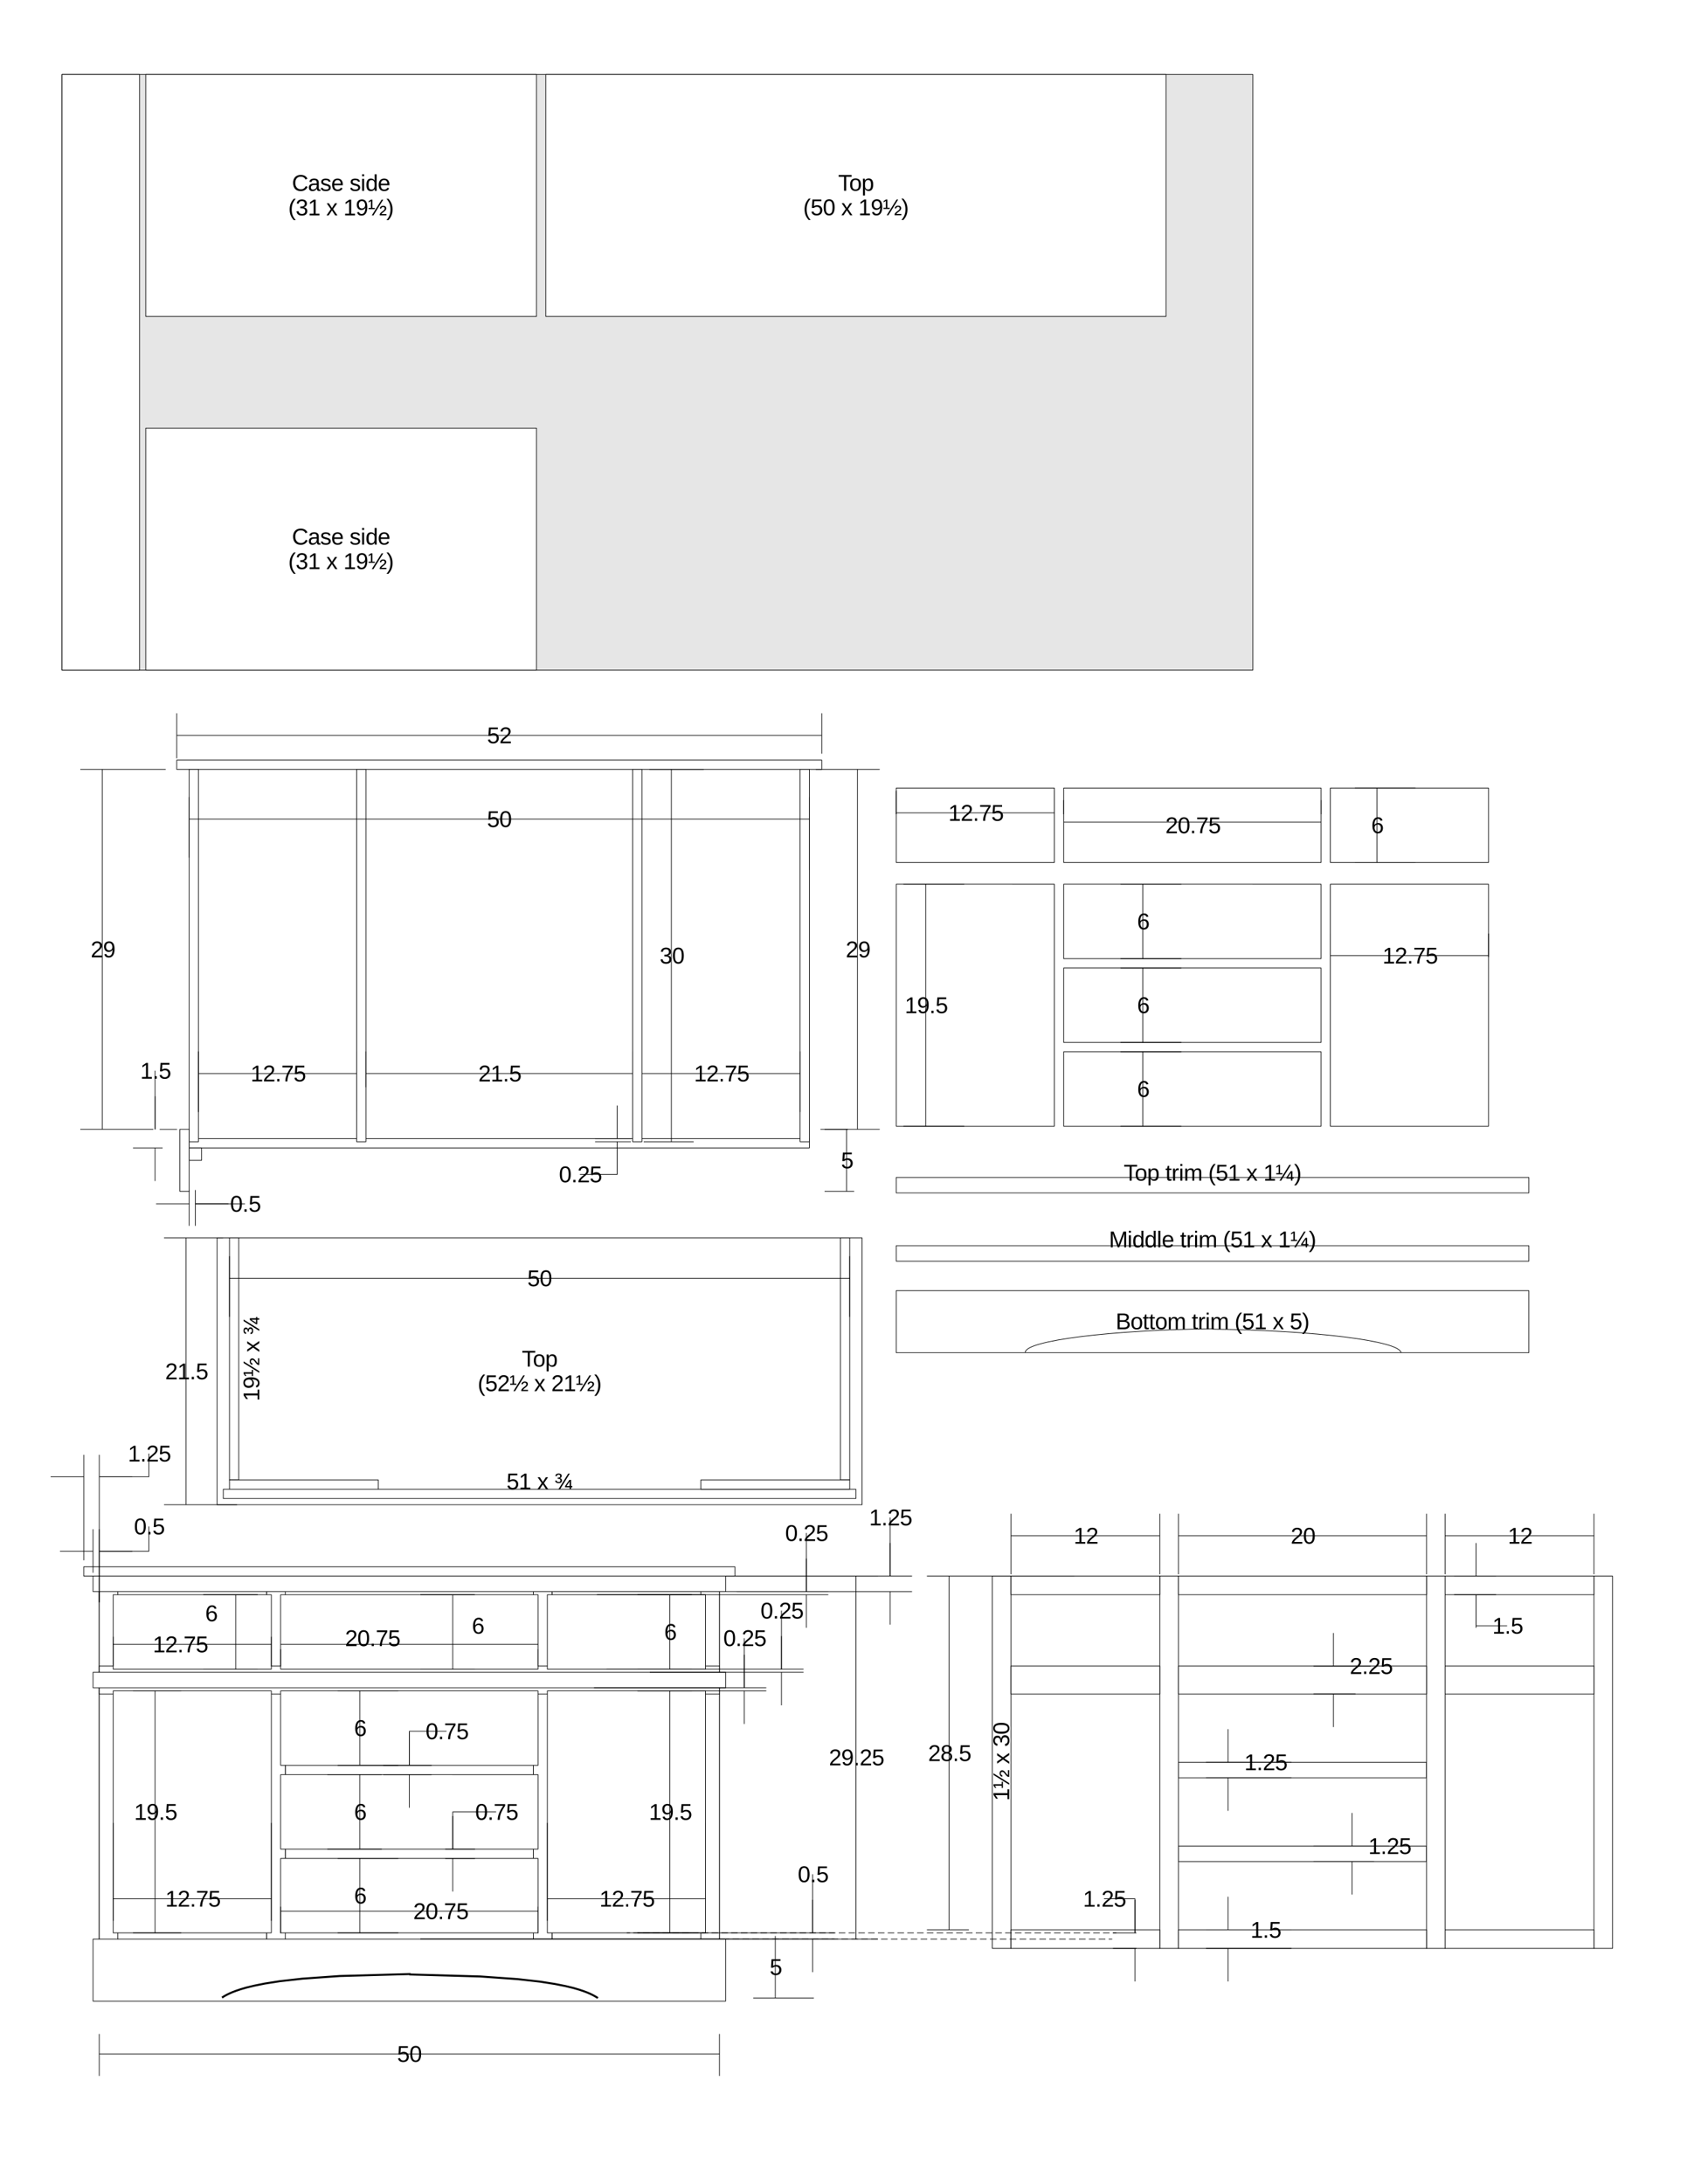 <svg xmlns="http://www.w3.org/2000/svg" xmlns:xlink="http://www.w3.org/1999/xlink" xmlns:lucid="lucid" width="1360" height="1760"><g transform="translate(0 0)" lucid:page-tab-id="Evsll7hR8MeWr"><path d="M0 0h1360v1760H0z" fill="#fff"/><path d="M152.5 924.98s0 .02.02.02h499.96s.02 0 .02-.02v-7.46s0-.02-.02-.02H152.52s-.02 0-.02.02zM230 1432.48s0 .02.02.02h199.96s.02 0 .02-.02v-12.46s0-.02-.02-.02H230.02s-.02 0-.02.02zM230 1499.98s0 .02.02.02h199.96s.02 0 .02-.02v-12.46s0-.02-.02-.02H230.02s-.02 0-.02.02zM950 1432.48s0 .02.02.02h199.96s.02 0 .02-.02v-12.46s0-.02-.02-.02H950.02s-.02 0-.02.02zM950 1499.98s0 .02.02.02h199.96s.02 0 .02-.02v-12.46s0-.02-.02-.02H950.02s-.02 0-.02.02zM142.5 619.98s0 .02.02.02h519.96s.02 0 .02-.02v-7.46s0-.02-.02-.02H142.52s-.02 0-.02.02z" stroke="#000" stroke-width=".53" fill="#fff"/><path d="M152.5 919.98s0 .02.02.02h7.46s.02 0 .02-.02V620.02s0-.02-.02-.02h-7.46s-.02 0-.02.02zM645 919.98s0 .02.02.02h7.46s.02 0 .02-.02V620.02s0-.02-.02-.02h-7.46s-.02 0-.02.02z" stroke="#000" stroke-width=".53" fill="#fff"/><path d="M50 539.98s0 .02.02.02h959.96s.02 0 .02-.02V60.02s0-.02-.02-.02H50.02s-.02 0-.02.02z" stroke="#000" stroke-width=".53" fill="#e6e6e6"/><path d="M175 1212.48s0 .02.02.02h519.96s.02 0 .02-.02V997.52s0-.02-.02-.02H175.02s-.02 0-.02.02z" stroke="#000" stroke-width=".53" fill="#fff"/><use xlink:href="#a" transform="matrix(1,0,0,1,175,997.5) translate(245.667 103.71)"/><use xlink:href="#b" transform="matrix(1,0,0,1,175,997.5) translate(210.089 123.453)"/><use xlink:href="#c" transform="matrix(1,0,0,1,175,997.5) translate(255.555 123.453)"/><use xlink:href="#d" transform="matrix(1,0,0,1,175,997.5) translate(269.385 123.453)"/><path d="M440 254.98s0 .02.02.02h499.96s.02 0 .02-.02V60.02s0-.02-.02-.02H440.02s-.02 0-.02.02z" stroke="#000" stroke-width=".53" fill="#fff"/><use xlink:href="#a" transform="matrix(1,0,0,1,440,60) translate(235.667 93.71)"/><use xlink:href="#e" transform="matrix(1,0,0,1,440,60) translate(207.503 113.453)"/><use xlink:href="#c" transform="matrix(1,0,0,1,440,60) translate(238.141 113.453)"/><use xlink:href="#f" transform="matrix(1,0,0,1,440,60) translate(251.971 113.453)"/><path d="M432.48 540s.02 0 .02-.02V345.02s0-.02-.02-.02H117.52s-.02 0-.02.02v194.96s0 .02.02.02z" stroke="#000" stroke-width=".53" fill="#fff"/><use xlink:href="#g" transform="matrix(1,0,0,1,117.38,345.105) translate(117.968 93.71)"/><use xlink:href="#h" transform="matrix(1,0,0,1,117.38,345.105) translate(164.415 93.71)"/><use xlink:href="#i" transform="matrix(1,0,0,1,117.38,345.105) translate(115.003 113.453)"/><use xlink:href="#c" transform="matrix(1,0,0,1,117.38,345.105) translate(145.641 113.453)"/><use xlink:href="#j" transform="matrix(1,0,0,1,117.38,345.105) translate(159.471 113.453)"/><path d="M432.48 255s.02 0 .02-.02V60.02s0-.02-.02-.02H117.52s-.02 0-.02.02v194.96s0 .02.02.02z" stroke="#000" stroke-width=".53" fill="#fff"/><use xlink:href="#g" transform="matrix(1,0,0,1,117.38,60.105) translate(117.968 93.71)"/><use xlink:href="#h" transform="matrix(1,0,0,1,117.38,60.105) translate(164.415 93.71)"/><use xlink:href="#i" transform="matrix(1,0,0,1,117.38,60.105) translate(115.003 113.453)"/><use xlink:href="#c" transform="matrix(1,0,0,1,117.38,60.105) translate(145.641 113.453)"/><use xlink:href="#j" transform="matrix(1,0,0,1,117.38,60.105) translate(159.471 113.453)"/><path d="M287.5 919.98s0 .02.02.02h7.46s.02 0 .02-.02V620.02s0-.02-.02-.02h-7.46s-.02 0-.02.02zM510 919.98s0 .02.02.02h7.46s.02 0 .02-.02V620.02s0-.02-.02-.02h-7.46s-.02 0-.02.02zM517.5 847.24v48.85zM645 847.24v48.85z" stroke="#000" stroke-width=".53" fill="#fff"/><path d="M581.25 865.02H517.5M581.25 865.02H645" stroke="#000" stroke-width=".53" fill="none"/><use xlink:href="#k" transform="matrix(1,0,0,1,555.75,854.311) translate(3.753 17.081)"/><path d="M160 847.24v48.85zM287.5 847.24v48.85z" stroke="#000" stroke-width=".53" fill="#fff"/><path d="M223.75 865.02H160M223.75 865.02h63.75" stroke="#000" stroke-width=".53" fill="none"/><use xlink:href="#k" transform="matrix(1,0,0,1,198.25,854.311) translate(3.753 17.081)"/><path d="M295 847.24v28.85zM510 847.24v18.86z" stroke="#000" stroke-width=".53" fill="#fff"/><path d="M402.5 865H295M402.5 865H510" stroke="#000" stroke-width=".53" fill="none"/><use xlink:href="#l" transform="matrix(1,0,0,1,376.915,854.329) translate(8.697 17.081)"/><path d="M935 1569.98s0 .02.02.02h14.96s.02 0 .02-.02v-299.96s0-.02-.02-.02h-14.96s-.02 0-.02.02zM800 1569.98s0 .02.02.02h14.96s.02 0 .02-.02v-299.96s0-.02-.02-.02h-14.96s-.02 0-.02.02z" stroke="#000" stroke-width=".53" fill="#fff"/><use xlink:href="#m" transform="matrix(-0,-1,1,-0,657.508,1575.003) translate(123.868 156.081)"/><use xlink:href="#c" transform="matrix(-0,-1,1,-0,657.508,1575.003) translate(153.525 156.081)"/><use xlink:href="#n" transform="matrix(-0,-1,1,-0,657.508,1575.003) translate(167.355 156.081)"/><path d="M1150 1569.98s0 .02.02.02h14.96s.02 0 .02-.02v-299.96s0-.02-.02-.02h-14.96s-.02 0-.02.02zM1285 1569.98s0 .02.02.02h14.96s.02 0 .02-.02v-299.96s0-.02-.02-.02h-14.96s-.02 0-.02.02zM815 1364.98s0 .02.02.02h119.96s.02 0 .02-.02v-22.46s0-.02-.02-.02H815.02s-.02 0-.02.02zM722.5 694.98s0 .02.02.02h127.46s.02 0 .02-.02v-59.96s0-.02-.02-.02H722.52s-.02 0-.02.02zM857.5 694.98s0 .02.02.02h207.46s.02 0 .02-.02v-59.96s0-.02-.02-.02H857.52s-.02 0-.02.02zM1072.5 694.98s0 .02.02.02h127.46s.02 0 .02-.02v-59.96s0-.02-.02-.02h-127.46s-.02 0-.02.02zM722.5 907.48s0 .02.02.02h127.46s.02 0 .02-.02V712.52s0-.02-.02-.02H722.52s-.02 0-.02.02zM1072.5 907.48s0 .02.02.02h127.46s.02 0 .02-.02V712.52s0-.02-.02-.02h-127.46s-.02 0-.02.02zM857.5 772.48s0 .02.02.02h207.46s.02 0 .02-.02v-59.96s0-.02-.02-.02H857.52s-.02 0-.02.02zM857.5 907.48s0 .02.02.02h207.46s.02 0 .02-.02v-59.96s0-.02-.02-.02H857.52s-.02 0-.02.02zM857.5 839.98s0 .02.02.02h207.46s.02 0 .02-.02v-59.96s0-.02-.02-.02H857.52s-.02 0-.02.02zM80 1579.98s0 .02.02.02h7.46s.02 0 .02-.02v-309.96s0-.02-.02-.02h-7.46s-.02 0-.02.02zM572.5 1579.98s0 .02.02.02h7.46s.02 0 .02-.02v-309.96s0-.02-.02-.02h-7.46s-.02 0-.02.02zM215 1579.98s0 .02.02.02h7.46s.02 0 .02-.02v-309.96s0-.02-.02-.02h-7.46s-.02 0-.02.02zM437.5 1577.48s0 .02.02.02h7.46s.02 0 .02-.02v-309.96s0-.02-.02-.02h-7.46s-.02 0-.02.02zM445 1497.24v48.85zM572.5 1497.24v48.85z" stroke="#000" stroke-width=".53" fill="#fff"/><path d="M508.75 1515.02H445M508.75 1515.02h63.75" stroke="#000" stroke-width=".53" fill="none"/><use xlink:href="#k" transform="matrix(1,0,0,1,483.25,1504.311) translate(3.753 17.081)"/><path d="M87.5 1497.24v48.85zM215 1497.24v48.85z" stroke="#000" stroke-width=".53" fill="#fff"/><path d="M151.25 1515.02H87.5M151.25 1515.02H215" stroke="#000" stroke-width=".53" fill="none"/><use xlink:href="#k" transform="matrix(1,0,0,1,125.75,1504.311) translate(3.753 17.081)"/><path d="M222.5 1497.24v28.85zM437.5 1497.24v18.86z" stroke="#000" stroke-width=".53" fill="#fff"/><path d="M330 1515H222.5M330 1515h107.5" stroke="#000" stroke-width=".53" fill="none"/><use xlink:href="#l" transform="matrix(1,0,0,1,304.415,1504.329) translate(8.697 17.081)"/><path d="M215 1579.98s0 .02.02.02h14.96s.02 0 .02-.02v-297.46s0-.02-.02-.02h-14.96s-.02 0-.02.02zM80 1579.98s0 .02.02.02h14.96s.02 0 .02-.02v-309.96s0-.02-.02-.02H80.02s-.02 0-.02.02zM430 1579.98s0 .02.02.02h14.96s.02 0 .02-.02v-297.46s0-.02-.02-.02h-14.96s-.02 0-.02.02zM565 1579.98s0 .02.02.02h14.96s.02 0 .02-.02v-297.46s0-.02-.02-.02h-14.96s-.02 0-.02.02z" stroke="#000" stroke-width=".53" fill="#fff"/><path d="M80 1364.98s0 .02.02.02h499.96s.02 0 .02-.02v-22.46s0-.02-.02-.02H80.02s-.02 0-.02.02z" stroke="#000" stroke-width=".53" fill="#fff"/><path d="M91.25 1344.98s0 .02.02.02h127.46s.02 0 .02-.02v-59.96s0-.02-.02-.02H91.27s-.02 0-.02.02zM226.25 1344.98s0 .02.02.02h207.46s.02 0 .02-.02v-59.96s0-.02-.02-.02H226.27s-.02 0-.02.02zM441.25 1344.98s0 .02.02.02h127.46s.02 0 .02-.02v-59.96s0-.02-.02-.02H441.27s-.02 0-.02.02zM75 1359.98s0 .02.02.02h509.96s.02 0 .02-.02v-12.46s0-.02-.02-.02H75.02s-.02 0-.02.02zM91.25 1557.48s0 .02.02.02h127.46s.02 0 .02-.02v-194.96s0-.02-.02-.02H91.27s-.02 0-.02.02zM75 1612.48s0 .02.02.02h509.96s.02 0 .02-.02v-49.96s0-.02-.02-.02H75.02s-.02 0-.02.02z" stroke="#000" stroke-width=".53" fill="#fff"/><path d="M330.8 1591.02l56.34 1.6 30.1 2.12 18.25 2.06 12.05 1.9 8.46 1.68 6.22 1.5 4.7 1.37 3.66 1.23 2.92 1.1 2.36 1.03 1.94.94 1.63.87 1.37.82.53.34M330.82 1591.02l-.82-.02M481.32 1609.54l.68.46M330.2 1590.68l-56.35 1.58-30.1 2.13-18.24 2.06-12.05 1.88-8.46 1.7-6.22 1.5-4.7 1.36-3.66 1.23-2.92 1.1-2.36 1.03-1.95.94-1.63.87-1.37.8-.53.34M330.18 1590.68l.82-.03M179.68 1609.2l-.68.45" stroke="#000" stroke-width="1.6" fill="none"/><path d="M441.25 1557.48s0 .02.02.02h127.46s.02 0 .02-.02v-194.96s0-.02-.02-.02H441.27s-.02 0-.02.02zM226.25 1422.48s0 .02.02.02h207.46s.02 0 .02-.02v-59.96s0-.02-.02-.02H226.27s-.02 0-.02.02zM226.25 1557.48s0 .02.02.02h207.46s.02 0 .02-.02v-59.96s0-.02-.02-.02H226.27s-.02 0-.02.02zM226.25 1489.98s0 .02.02.02h207.46s.02 0 .02-.02v-59.96s0-.02-.02-.02H226.27s-.02 0-.02.02zM67.5 1269.98s0 .02.02.02h524.96s.02 0 .02-.02v-7.46s0-.02-.02-.02H67.52s-.02 0-.02.02zM75 1282.48s0 .02.02.02h509.96s.02 0 .02-.02v-12.46s0-.02-.02-.02H75.02s-.02 0-.02.02z" stroke="#000" stroke-width=".53" fill="#fff"/><g stroke="#000" stroke-width=".53"><path d="M272.24 1557.5h48.85zM272.24 1497.5h48.85z" fill="#fff"/><path d="M290.02 1527.5v30M290.02 1527.5v-30" fill="none"/></g><use xlink:href="#o" transform="matrix(1,0,0,1,269.383,1516.788) translate(16.056 17.081)"/><g stroke="#000" stroke-width=".53"><path d="M272.24 1422.5h48.85zM272.24 1362.5h48.85z" fill="#fff"/><path d="M290.02 1392.5v30M290.02 1392.5v-30" fill="none"/></g><use xlink:href="#o" transform="matrix(1,0,0,1,269.383,1381.788) translate(16.056 17.081)"/><g stroke="#000" stroke-width=".53"><path d="M307.76 1490H263.9zM307.76 1430H263.9z" fill="#fff"/><path d="M290 1460v30M290 1460v-30" fill="none"/></g><use xlink:href="#o" transform="matrix(1,0,0,1,269.393,1449.305) translate(16.056 17.081)"/><g stroke="#000" stroke-width=".53"><path d="M557.76 1557.5H513.9zM557.76 1362.5H513.9z" fill="#fff"/><path d="M540 1460v97.5M540 1460v-97.5" fill="none"/></g><use xlink:href="#p" transform="matrix(1,0,0,1,514.458,1449.335) translate(8.697 17.081)"/><path d="M441.25 1547.76v-78.85zM568.75 1547.76v-78.85z" stroke="#000" stroke-width=".53" fill="#fff"/><path d="M505 1530.03h-63.75M505 1530.03h63.75" stroke="#000" stroke-width=".53" fill="none"/><use xlink:href="#k" transform="matrix(1,0,0,1,479.5,1519.299) translate(3.753 17.081)"/><path d="M226.25 1557.76v-21.35zM433.75 1557.76v-21.35z" stroke="#000" stroke-width=".53" fill="#fff"/><path d="M330 1540H226.25M330 1540h103.75" stroke="#000" stroke-width=".53" fill="none"/><use xlink:href="#q" transform="matrix(1,0,0,1,329.377,1529.331) translate(3.753 17.081)"/><path d="M91.25 1547.76v-78.85zM218.75 1547.76v-78.85z" stroke="#000" stroke-width=".53" fill="#fff"/><path d="M155 1530.03H91.25M155 1530.03h63.75" stroke="#000" stroke-width=".53" fill="none"/><use xlink:href="#k" transform="matrix(1,0,0,1,129.5,1519.299) translate(3.753 17.081)"/><g stroke="#000" stroke-width=".53"><path d="M107.24 1557.5h38.85zM107.24 1362.5h38.85z" fill="#fff"/><path d="M125 1460v97.5M125 1460v-97.5" fill="none"/></g><use xlink:href="#p" transform="matrix(1,0,0,1,99.469,1449.325) translate(8.697 17.081)"/><path d="M91.25 1342.76v-23.85zM218.75 1342.76v-23.85z" stroke="#000" stroke-width=".53" fill="#fff"/><path d="M155 1325H91.25M155 1325h63.75" stroke="#000" stroke-width=".53" fill="none"/><use xlink:href="#k" transform="matrix(1,0,0,1,119.428,1314.326) translate(3.753 17.081)"/><g stroke="#000" stroke-width=".53"><path d="M207.76 1345H163.9zM207.76 1285H163.9z" fill="#fff"/><path d="M190 1315v30M190 1315v-30" fill="none"/></g><use xlink:href="#o" transform="matrix(1,0,0,1,149.38,1289.305) translate(16.056 17.081)"/><g stroke="#000" stroke-width=".53"><path d="M382.76 1345H338.9zM382.76 1285H338.9z" fill="#fff"/><path d="M365 1315v30M365 1315v-30" fill="none"/></g><use xlink:href="#o" transform="matrix(1,0,0,1,364.362,1299.325) translate(16.056 17.081)"/><g stroke="#000" stroke-width=".53"><path d="M557.76 1345H513.9zM557.76 1285H513.9z" fill="#fff"/><path d="M540 1315v30M540 1315v-30" fill="none"/></g><use xlink:href="#o" transform="matrix(1,0,0,1,519.393,1304.305) translate(16.056 17.081)"/><path d="M226.25 1342.76v-13.85zM433.75 1342.76v-13.85z" stroke="#000" stroke-width=".53" fill="#fff"/><path d="M330 1325H226.25M330 1325h103.75" stroke="#000" stroke-width=".53" fill="none"/><use xlink:href="#q" transform="matrix(1,0,0,1,274.39,1309.338) translate(3.753 17.081)"/><path d="M722.5 961.23s0 .02.02.02h509.96s.02 0 .02-.02v-12.46s0-.02-.02-.02H722.52s-.02 0-.02.02z" stroke="#000" stroke-width=".53" fill="#fff"/><use xlink:href="#r" transform="matrix(1,0,0,1,722.5,938.75) translate(183.363 12.581)"/><use xlink:href="#s" transform="matrix(1,0,0,1,722.5,938.75) translate(216.97 12.581)"/><use xlink:href="#t" transform="matrix(1,0,0,1,722.5,938.75) translate(251.532 12.581)"/><use xlink:href="#c" transform="matrix(1,0,0,1,722.5,938.75) translate(282.169 12.581)"/><use xlink:href="#u" transform="matrix(1,0,0,1,722.5,938.75) translate(295.999 12.581)"/><path d="M80 1672.76v-33.85zM580 1672.76v-33.85z" stroke="#000" stroke-width=".53" fill="#fff"/><path d="M330 1655H80M330 1655h250" stroke="#000" stroke-width=".53" fill="none"/><use xlink:href="#v" transform="matrix(1,0,0,1,304.5,1644.345) translate(15.612 17.081)"/><g stroke="#000" stroke-width=".53"><path d="M707.76 1562.5H338.9zM707.76 1270H585.33z" fill="#fff"/><path d="M690.07 1416.25v146.25M690.07 1416.25V1270" fill="none"/></g><use xlink:href="#w" transform="matrix(1,0,0,1,664.478,1405.405) translate(3.753 17.081)"/><g stroke="#000" stroke-width=".53"><path d="M607.24 1610h48.85z" fill="#fff"/><path d="M625.02 1585v25M625.02 1585v-25" fill="none"/></g><use xlink:href="#x" transform="matrix(1,0,0,1,604.393,1574.318) translate(16.056 17.081)"/><path d="M50 539.98s0 .02.02.02h62.46s.02 0 .02-.02V60.02s0-.02-.02-.02H50.02s-.02 0-.02.02zM722.5 1016.23s0 .02.02.02h509.96s.02 0 .02-.02v-12.46s0-.02-.02-.02H722.52s-.02 0-.02.02z" stroke="#000" stroke-width=".53" fill="#fff"/><use xlink:href="#y" transform="matrix(1,0,0,1,722.5,992.5) translate(171.509 12.581)"/><use xlink:href="#s" transform="matrix(1,0,0,1,722.5,992.5) translate(228.825 12.581)"/><use xlink:href="#t" transform="matrix(1,0,0,1,722.5,992.5) translate(263.386 12.581)"/><use xlink:href="#c" transform="matrix(1,0,0,1,722.5,992.5) translate(294.024 12.581)"/><use xlink:href="#u" transform="matrix(1,0,0,1,722.5,992.5) translate(307.854 12.581)"/><path d="M1165 1364.98s0 .02.02.02h119.96s.02 0 .02-.02v-22.46s0-.02-.02-.02h-119.96s-.02 0-.02.02zM950 1364.98s0 .02.02.02h199.96s.02 0 .02-.02v-22.46s0-.02-.02-.02H950.02s-.02 0-.02.02zM815 1569.98s0 .02.02.02h119.96s.02 0 .02-.02v-14.96s0-.02-.02-.02H815.02s-.02 0-.02.02zM1165 1569.98s0 .02.02.02h119.96s.02 0 .02-.02v-14.96s0-.02-.02-.02h-119.96s-.02 0-.02.02zM950 1569.98s0 .02.02.02h199.96s.02 0 .02-.02v-14.96s0-.02-.02-.02H950.02s-.02 0-.02.02z" stroke="#000" stroke-width=".53" fill="#fff"/><path d="M722.52 1090s-.02 0-.02-.02v-49.96s0-.02.02-.02h509.96s.02 0 .02.02v49.96s0 .02-.02.02z" stroke="#000" stroke-width=".53" fill-opacity="0"/><path d="M1129.48 1090c-1.02-9.45-68.85-17.95-151.98-19M826.54 1089.65c.5-9.45 68.85-17.95 151.98-19" stroke="#000" stroke-width=".53" fill="none"/><use xlink:href="#z" transform="matrix(1,0,0,1,722.5,1040) translate(176.948 31.081)"/><use xlink:href="#s" transform="matrix(1,0,0,1,722.5,1040) translate(238.214 31.081)"/><use xlink:href="#t" transform="matrix(1,0,0,1,722.5,1040) translate(272.776 31.081)"/><use xlink:href="#c" transform="matrix(1,0,0,1,722.5,1040) translate(303.413 31.081)"/><use xlink:href="#A" transform="matrix(1,0,0,1,722.5,1040) translate(317.243 31.081)"/><path d="M815 1284.98s0 .02.02.02h119.96s.02 0 .02-.02v-14.96s0-.02-.02-.02H815.02s-.02 0-.02.02zM1165 1284.98s0 .02.02.02h119.96s.02 0 .02-.02v-14.96s0-.02-.02-.02h-119.96s-.02 0-.02.02zM950 1284.98s0 .02.02.02h199.96s.02 0 .02-.02v-14.96s0-.02-.02-.02H950.02s-.02 0-.02.02z" stroke="#000" stroke-width=".53" fill="#fff"/><g stroke="#000" stroke-width=".53"><path d="M709 910c.02 0 .02 0 0 0h-47.6zM709 620c.02 0 .02 0 0 0h-51.34z" fill="#fff"/><path d="M691.25 765v145M691.25 765V620" fill="none"/></g><use xlink:href="#B" transform="matrix(1,0,0,1,665.702,754.337) translate(16.112 17.081)"/><g stroke="#000" stroke-width=".53"><path d="M664.74 960h23.85zM664.74 910h18.86z" fill="#fff"/><path d="M682.5 935v25M682.5 935v-25" fill="none"/></g><use xlink:href="#x" transform="matrix(1,0,0,1,661.907,924.334) translate(16.056 17.081)"/><g stroke="#000" stroke-width=".53"><path d="M107.24 924.98h23.86zM142.76 910.04H128.9c-.02 0-.02 0 0 0zM125 862.76v47.26z" fill="#fff"/><path d="M125 951.66v-26.68M125 883.37v26.67" fill="none"/></g><use xlink:href="#C" transform="matrix(1,0,0,1,104.415,852.115) translate(8.642 17.081)"/><g stroke="#000" stroke-width=".53"><path d="M64.74 910h58.86zM64.74 620h68.85z" fill="#fff"/><path d="M82.5 765v145M82.5 765V620" fill="none"/></g><use xlink:href="#B" transform="matrix(1,0,0,1,56.975,754.322) translate(16.112 17.081)"/><g stroke="#000" stroke-width=".53"><path d="M747.24 1555h33.85zM747.24 1270H866.1z" fill="#fff"/><path d="M765.06 1412.5V1555M765.06 1412.5V1270" fill="none"/></g><use xlink:href="#D" transform="matrix(1,0,0,1,739.548,1401.943) translate(8.697 17.081)"/><g stroke="#000" stroke-width=".53"><path d="M672.76 1562.48H338.9zM672.76 1557.5h-158.9zM655.08 1510.26v47.23z" fill="#fff"/><path d="M655.08 1589.16v-26.68M655.08 1530.83v26.68" fill="none"/></g><use xlink:href="#E" transform="matrix(1,0,0,1,634.484,1499.552) translate(8.642 17.081)"/><g stroke="#000" stroke-width=".53"><path d="M617.76 1362.53H513.9zM617.76 1359.97H478.9zM600 1320.02v39.93z" fill="#fff"/><path d="M600 1389.16v-26.63M600 1333.35v26.62" fill="none"/></g><use xlink:href="#F" transform="matrix(1,0,0,1,579.392,1309.305) translate(3.697 17.081)"/><g stroke="#000" stroke-width=".53"><path d="M647.76 1347.5h-123.9zM647.76 1344.96H488.9zM629.98 1297.76v47.18z" fill="#fff"/><path d="M629.98 1374.16v-26.67M629.98 1318.37v26.6" fill="none"/></g><use xlink:href="#F" transform="matrix(1,0,0,1,609.387,1287.129) translate(3.697 17.081)"/><g stroke="#000" stroke-width=".53"><path d="M667.76 1285H481.4c-.02 0-.02 0 0 0zM667.76 1282.46H446.4zM650.07 1235.26v47.18z" fill="#fff"/><path d="M650.07 1311.66V1285M650.07 1255.87v26.6" fill="none"/></g><use xlink:href="#F" transform="matrix(1,0,0,1,629.25,1224.648) translate(3.697 17.081)"/><path d="M815 1219.74v48.85zM935 1219.74v48.85z" stroke="#000" stroke-width=".53" fill="#fff"/><path d="M875 1237.52h-60M875 1237.52h60" stroke="#000" stroke-width=".53" fill="none"/><use xlink:href="#G" transform="matrix(1,0,0,1,849.44,1226.811) translate(16.112 17.081)"/><path d="M950 1219.74v48.85zM1150 1219.74v48.85z" stroke="#000" stroke-width=".53" fill="#fff"/><path d="M1050 1237.52H950M1050 1237.52h100" stroke="#000" stroke-width=".53" fill="none"/><use xlink:href="#H" transform="matrix(1,0,0,1,1024.4,1226.811) translate(16.112 17.081)"/><path d="M1165 1219.74v48.85zM1285 1219.74v48.85z" stroke="#000" stroke-width=".53" fill="#fff"/><path d="M1225 1237.52h-60M1225 1237.52h60" stroke="#000" stroke-width=".53" fill="none"/><use xlink:href="#G" transform="matrix(1,0,0,1,1199.44,1226.811) translate(16.112 17.081)"/><g stroke="#000" stroke-width=".53"><path d="M1107.76 1500h-48.85zM1107.76 1487.5h-48.85zM1119.98 1487.5H1090z" fill="#fff"/><path d="M1090 1526.66V1500M1090 1460.84v26.66" fill="none"/></g><use xlink:href="#I" transform="matrix(1,0,0,1,1099.37,1476.834) translate(3.697 17.081)"/><g stroke="#000" stroke-width=".53"><path d="M972.24 1432.5h68.85zM972.24 1420h68.85zM1020 1420c.02 0 .02 0 0 0h-29.98c-.02 0-.02 0 0 0z" fill="#fff"/><path d="M990 1459.16v-26.66M990 1393.34V1420" fill="none"/></g><use xlink:href="#I" transform="matrix(1,0,0,1,999.432,1409.32) translate(3.697 17.081)"/><g stroke="#000" stroke-width=".53"><path d="M1092.76 1364.97h-33.85zM1092.76 1342.53h-33.85zM1104.98 1342.53H1075z" fill="#fff"/><path d="M1074.98 1391.66v-26.7M1074.98 1315.84v26.7" fill="none"/></g><use xlink:href="#J" transform="matrix(1,0,0,1,1084.402,1331.779) translate(3.697 17.081)"/><g stroke="#000" stroke-width=".53"><path d="M972.24 1570h68.85zM972.24 1555h68.85zM1020 1555c.02 0 .02 0 0 0h-29.98c-.02 0-.02 0 0 0z" fill="#fff"/><path d="M990 1596.66V1570M990 1528.34V1555" fill="none"/></g><use xlink:href="#C" transform="matrix(1,0,0,1,999.435,1544.342) translate(8.642 17.081)"/><path d="M857.5 644.74v11.36zM1065 644.74v11.36z" stroke="#000" stroke-width=".53" fill="#fff"/><path d="M961.25 662.5H857.5M961.25 662.5H1065" stroke="#000" stroke-width=".53" fill="none"/><use xlink:href="#q" transform="matrix(1,0,0,1,935.727,654.322) translate(3.753 17.081)"/><g stroke="#000" stroke-width=".53"><path d="M903.5 840c-.02 0-.02 0 0 0h48.84zM903.5 780c-.02 0-.02 0 0 0h48.84z" fill="#fff"/><path d="M921.27 810v30M921.27 810v-30" fill="none"/></g><use xlink:href="#o" transform="matrix(1,0,0,1,900.633,799.288) translate(16.056 17.081)"/><g stroke="#000" stroke-width=".53"><path d="M903.5 907.5c-.02 0-.02 0 0 0h48.84zM903.5 847.5c-.02 0-.02 0 0 0h48.84z" fill="#fff"/><path d="M921.27 877.5v30M921.27 877.5v-30" fill="none"/></g><use xlink:href="#o" transform="matrix(1,0,0,1,900.633,866.788) translate(16.056 17.081)"/><g stroke="#000" stroke-width=".53"><path d="M903.5 772.5c-.02 0-.02 0 0 0h48.84zM903.5 712.5c-.02 0-.02 0 0 0h48.84z" fill="#fff"/><path d="M921.27 742.5v30M921.27 742.5v-30" fill="none"/></g><use xlink:href="#o" transform="matrix(1,0,0,1,900.633,731.788) translate(16.056 17.081)"/><path d="M722.5 637.24v18.85zM850 637.24v18.85z" stroke="#000" stroke-width=".53" fill="#fff"/><path d="M786.25 655H722.5M786.25 655H850" stroke="#000" stroke-width=".53" fill="none"/><use xlink:href="#k" transform="matrix(1,0,0,1,760.75,644.324) translate(3.753 17.081)"/><g stroke="#000" stroke-width=".53"><path d="M728.5 907.5c-.02 0-.02 0 0 0h48.84zM728.5 712.5c-.02 0-.02 0 0 0h48.84z" fill="#fff"/><path d="M746.27 810v97.5M746.27 810v-97.5" fill="none"/></g><use xlink:href="#p" transform="matrix(1,0,0,1,720.698,799.318) translate(8.697 17.081)"/><g stroke="#000" stroke-width=".53"><path d="M1092.24 695h48.85zM1092.24 635h48.85z" fill="#fff"/><path d="M1110.02 665v30M1110.02 665v-30" fill="none"/></g><use xlink:href="#o" transform="matrix(1,0,0,1,1089.383,654.288) translate(16.056 17.081)"/><path d="M1072.5 752.24v18.85zM1200 752.24v18.85z" stroke="#000" stroke-width=".53" fill="#fff"/><path d="M1136.25 770h-63.75M1136.25 770H1200" stroke="#000" stroke-width=".53" fill="none"/><use xlink:href="#k" transform="matrix(1,0,0,1,1110.75,759.324) translate(3.753 17.081)"/><path d="M152.5 934.98s0 .02.02.02h9.96s.02 0 .02-.02v-9.96s0-.02-.02-.02h-9.96s-.02 0-.02.02zM152.5 987.76V958.9zM157.52 987.76V958.9zM197.48 970h-39.94c-.02 0-.02 0 0 0z" stroke="#000" stroke-width=".53" fill="#fff"/><path d="M125.84 970h26.66M184.17 970h-26.65" stroke="#000" stroke-width=".53" fill="none"/><use xlink:href="#E" transform="matrix(1,0,0,1,176.863,959.322) translate(8.642 17.081)"/><g stroke="#000" stroke-width=".53"><path d="M1172.24 1285h33.84zM1172.24 1270h33.84zM1214.98 1310.02h-24.94s-.02 0-.02-.02v-24.97V1310s0 .02.02.02z" fill="#fff"/><path d="M1190.02 1311.66V1285M1190.02 1243.34V1270" fill="none"/></g><use xlink:href="#C" transform="matrix(1,0,0,1,1194.426,1299.309) translate(8.642 17.081)"/><g stroke="#000" stroke-width=".53"><path d="M347.76 1430.02c.02 0 .02 0 0 0H308.9zM347.76 1422.5c.02 0 .02 0 0 0H308.9zM359.98 1395h-29.96s-.02 0-.02.02v27.46-27.46s0-.02.02-.02z" fill="#fff"/><path d="M330 1456.66v-26.64M330 1395.86v26.64" fill="none"/></g><use xlink:href="#K" transform="matrix(1,0,0,1,339.407,1384.318) translate(3.697 17.081)"/><g stroke="#000" stroke-width=".53"><path d="M382.75 1497.53c.02 0 .02 0 0 0H358.9zM382.75 1490.02c.02 0 .02 0 0 0H358.9zM399.98 1460h-34.95s-.02 0-.02.02V1490c0 .02 0 .02 0 0v-29.98l.03-.02z" fill="#fff"/><path d="M365 1524.16v-26.63M365 1463.34v26.68" fill="none"/></g><use xlink:href="#K" transform="matrix(1,0,0,1,379.385,1449.332) translate(3.697 17.081)"/><path d="M142.5 574.74v36.35zM662.5 574.74v32.6z" stroke="#000" stroke-width=".53" fill="#fff"/><path d="M402.5 592.52h-260M402.5 592.52h260" stroke="#000" stroke-width=".53" fill="none"/><use xlink:href="#L" transform="matrix(1,0,0,1,377.02,581.818) translate(15.612 17.081)"/><path d="M67.52 1172.23v85.06zM80.03 1172.23v118.86zM120 1171.27v18.66s0 .02-.02.02H80.05h39.93s.02 0 .02-.02z" stroke="#000" stroke-width=".53" fill="#fff"/><path d="M40.84 1189.95h26.68M106.62 1189.95h-26.6" stroke="#000" stroke-width=".53" fill="none"/><use xlink:href="#I" transform="matrix(1,0,0,1,99.419,1160.582) translate(3.697 17.081)"/><path d="M75 1232.22v35.1zM80.02 1232.22v58.87zM120 1230.02v19.94s0 .02-.02.02H80.04c-.02 0-.02 0 0 0h39.94s.02 0 .02-.02z" stroke="#000" stroke-width=".53" fill="#fff"/><path d="M48.34 1249.98H75M106.67 1249.98H80.02" stroke="#000" stroke-width=".53" fill="none"/><use xlink:href="#E" transform="matrix(1,0,0,1,99.363,1219.306) translate(8.642 17.081)"/><g stroke="#000" stroke-width=".53"><path d="M735.26 1282.54h-141.4zM735.26 1270h-150.1zM717.56 1222.76V1270z" fill="#fff"/><path d="M717.56 1309.16v-26.62M717.56 1243.3v26.7" fill="none"/></g><use xlink:href="#I" transform="matrix(1,0,0,1,696.95,1212.034) translate(3.697 17.081)"/><path d="M185 1192.48s0 .02.02.02h7.46s.02 0 .02-.02V997.52s0-.02-.02-.02h-7.46s-.02 0-.02.02z" stroke="#000" stroke-width=".53" fill="#fff"/><use xlink:href="#M" transform="matrix(-0,-1,1,-0,129.961,1137.499) translate(8.399 79.081)"/><use xlink:href="#c" transform="matrix(-0,-1,1,-0,129.961,1137.499) translate(47.943 79.081)"/><use xlink:href="#N" transform="matrix(-0,-1,1,-0,129.961,1137.499) translate(61.773 79.081)"/><path d="M185 1199.98s0 .02.02.02h119.96s.02 0 .02-.02v-7.46s0-.02-.02-.02H185.02s-.02 0-.02.02zM180 1207.48s0 .02.02.02h509.96s.02 0 .02-.02v-7.46s0-.02-.02-.02H180.02s-.02 0-.02.02z" stroke="#000" stroke-width=".53" fill="#fff"/><g><use xlink:href="#O" transform="matrix(1,0,0,1,180,1190.003) translate(228.313 10.081)"/><use xlink:href="#c" transform="matrix(1,0,0,1,180,1190.003) translate(253.029 10.081)"/><use xlink:href="#P" transform="matrix(1,0,0,1,180,1190.003) translate(266.859 10.081)"/></g><path d="M677.5 1192.48s0 .02.02.02h7.46s.02 0 .02-.02V997.52s0-.02-.02-.02h-7.46s-.02 0-.02.02zM152.5 642.24v48.84zM652.5 642.24v58.85z" stroke="#000" stroke-width=".53" fill="#fff"/><path d="M402.5 660h-250M402.5 660h250" stroke="#000" stroke-width=".53" fill="none"/><g><use xlink:href="#v" transform="matrix(1,0,0,1,377,649.348) translate(15.612 17.081)"/></g><path d="M185 1012.24v48.85zM685 1012.24v48.85z" stroke="#000" stroke-width=".53" fill="#fff"/><path d="M435 1030.02H185M435 1030.02h250" stroke="#000" stroke-width=".53" fill="none"/><g><use xlink:href="#v" transform="matrix(1,0,0,1,409.5,1019.311) translate(15.612 17.081)"/></g><path d="M565 1199.98s0 .02.02.02h119.96s.02 0 .02-.02v-7.46s0-.02-.02-.02H565.02s-.02 0-.02.02z" stroke="#000" stroke-width=".53" fill="#fff"/><g stroke="#000" stroke-width=".53"><path d="M132.24 1212.5h58.85zM132.24 997.5h47.6z" fill="#fff"/><path d="M150 1105v107.5M150 1105V997.5" fill="none"/></g><g><use xlink:href="#l" transform="matrix(1,0,0,1,124.421,1094.341) translate(8.697 17.081)"/></g><g stroke="#000" stroke-width=".53"><path d="M897.25 1570h18.84zM897.25 1557.53h18.84zM890.02 1530h24.95s.02 0 .02.02v27.5-27.5l-.03-.02z" fill="#fff"/><path d="M915 1596.66V1570M915 1530.87v26.66" fill="none"/></g><g><use xlink:href="#I" transform="matrix(1,0,0,1,869.391,1519.334) translate(3.697 17.081)"/></g><path d="M505.26 1557.5h2.63m2.62 0h5.26m2.63 0h5.27m2.63 0h5.26m2.63 0h5.25m2.63 0h5.26m2.63 0h5.26m2.63 0h5.26m2.63 0H571m2.64 0h5.26m2.63 0h5.26m2.62 0h5.26m2.63 0h5.27m2.63 0h5.26m2.63 0h5.25m2.63 0h5.26m2.63 0h5.26m2.62 0H642m2.64 0h5.26m2.63 0h5.26m2.62 0h5.26m2.63 0h5.27m2.63 0h5.26m2.63 0h5.25m2.63 0h5.26m2.63 0h5.26m2.63 0h5.26m2.63 0h5.26m2.64 0h5.26m2.63 0h5.26m2.62 0h5.26m2.63 0h5.27m2.63 0h5.26m2.63 0h5.24m2.63 0h5.26m2.63 0h5.26m2.63 0h5.26m2.64 0h5.26m2.63 0h5.26m2.62 0h5.26m2.63 0h5.27m2.63 0h5.26m2.63 0h5.25m2.63 0h5.26m2.63 0h5.26m2.63 0h5.26m2.63 0h5.26m2.64 0h5.26m2.63 0h5.26m2.62 0h5.26m2.63 0h2.63" stroke="#000" stroke-width=".53" fill="none"/><path d="M505.27 1557.76H505"/><path d="M899.73 1557.5h.27M585.26 1562.5h2.66m2.66 0h5.32m2.66 0h5.32m2.66 0h5.32m2.66 0h5.32m2.66 0h5.3m2.67 0h5.32m2.65 0h5.32m2.66 0h5.32m2.66 0h5.33m2.65 0h5.32m2.66 0h5.32m2.66 0h5.32m2.66 0h5.32m2.66 0h5.3m2.67 0h5.32m2.65 0h5.32m2.66 0h5.32m2.66 0h5.33m2.66 0h5.3m2.66 0h5.32m2.66 0h5.32m2.66 0h5.32m2.66 0h5.32m2.65 0h5.32m2.65 0h5.32m2.66 0h5.32m2.66 0h5.33m2.66 0h5.3m2.66 0h5.32m2.66 0h5.32m2.66 0h5.32m2.66 0h5.32m2.66 0h5.3m2.67 0h5.32m2.66 0h5.32m2.66 0h5.33m2.66 0h5.3m2.66 0h5.32m2.66 0h2.66" stroke="#000" stroke-width=".53" fill="none"/><path d="M585.27 1562.77v-.5l-.27-.02v-.02h.27"/><path d="M896.4 1562.5h.27" stroke="#000" stroke-width=".53" fill="none"/><g stroke="#000" stroke-width=".53"><path d="M479.73 917.52h28.86zM479.73 919.98h28.86zM467.52 946.27h29.97V920v26.27z" fill="#fff"/><path d="M497.5 946.66v-26.68M497.5 890.84v26.68" fill="none"/></g><g><use xlink:href="#F" transform="matrix(1,0,0,1,446.885,935.597) translate(3.697 17.081)"/></g><g stroke="#000" stroke-width=".53"><path d="M559 920c.02 0 .02 0 0 0h-40.1zM523.5 620h43.84z" fill="#fff"/><path d="M541.23 770v150M541.23 770V620" fill="none"/></g><g><use xlink:href="#Q" transform="matrix(1,0,0,1,515.735,759.336) translate(16.112 17.081)"/></g><path d="M145 959.98s0 .02.02.02h7.46s.02 0 .02-.02v-49.96s0-.02-.02-.02h-7.46s-.02 0-.02.02z" stroke="#000" stroke-width=".53" fill="#fff"/><defs><path d="M720-1253V0H530v-1253H46v-156h1158v156H720" id="R"/><path d="M571-1102c350 0 480 196 482 560 2 357-151 562-488 562C233 20 86-198 86-542c0-373 162-560 485-560zm-8 989c244 0 301-164 301-429 0-266-49-427-290-427-239 0-299 165-299 427 0 252 61 429 288 429" id="S"/><path d="M320-908c63-128 152-193 335-193 133 0 233 45 299 134s99 230 99 421c0 377-133 566-398 566-167 0-279-63-336-188h-5c8 141 2 428 4 593H138V-861c0-111-2-185-6-221h174c5 33 9 134 10 174h4zm-2 380c0 254 57 415 289 415 89 0 149-37 195-99 76-105 79-547 1-653-45-62-105-97-194-97-243 1-291 184-291 434" id="T"/><g id="a"><use transform="matrix(0.009,0,0,0.009,0,0)" xlink:href="#R"/><use transform="matrix(0.009,0,0,0.009,8.89,0)" xlink:href="#S"/><use transform="matrix(0.009,0,0,0.009,18.778,0)" xlink:href="#T"/></g><path d="M496 424C268 175 127-92 127-532c0-438 143-704 369-952h174c-222 249-362 524-362 954 0 431 138 703 362 954H496" id="U"/><path d="M598-899c268 0 455 178 455 440 0 299-196 479-500 479C293 20 124-98 82-315l182-21c38 139 136 209 293 209 195 0 309-130 309-328 0-177-124-301-305-297-120 3-189 38-262 101H123l47-758h801v153H334l-27 447c78-60 175-90 291-90" id="V"/><path d="M572-1430c269 0 442 128 442 386 0 144-72 232-149 325-108 130-487 366-564 566h735V0H103v-127c119-285 378-432 583-627 76-72 141-150 143-284 1-156-100-244-257-244-156 0-263 93-277 238l-184-17c24-224 208-369 461-369" id="W"/><path d="M493 0H345l881-1409h145zM56-563v-107h211v-620L65-1152v-120l210-137h123v739h215v107H56zm1308-297c159 0 277 80 276 233 0 98-63 193-188 285-81 60-139 105-172 136s-57 61-70 91h443V-2h-600l-2-103c59-119 148-190 267-274 65-45 110-88 141-124 82-94 46-251-101-251-93 0-155 54-164 141l-133-8c16-144 137-239 303-239" id="X"/><g id="b"><use transform="matrix(0.009,0,0,0.009,0,0)" xlink:href="#U"/><use transform="matrix(0.009,0,0,0.009,5.921,0)" xlink:href="#V"/><use transform="matrix(0.009,0,0,0.009,15.809,0)" xlink:href="#W"/><use transform="matrix(0.009,0,0,0.009,25.698,0)" xlink:href="#X"/></g><path d="M801 0L510-444 217 0H23l385-556-367-526h199l270 421 268-421h201L612-558 1002 0H801" id="Y"/><use transform="matrix(0.009,0,0,0.009,0,0)" xlink:href="#Y" id="c"/><path d="M156 0v-153h359v-1084l-318 227v-170l333-229h166v1256h343V0H156" id="Z"/><path d="M186-1484c228 249 369 516 369 956 0 438-143 704-369 952H12C235 172 374-97 374-530c0-431-140-704-362-954h174" id="aa"/><g id="d"><use transform="matrix(0.009,0,0,0.009,0,0)" xlink:href="#W"/><use transform="matrix(0.009,0,0,0.009,9.888,0)" xlink:href="#Z"/><use transform="matrix(0.009,0,0,0.009,19.777,0)" xlink:href="#X"/><use transform="matrix(0.009,0,0,0.009,34.605,0)" xlink:href="#aa"/></g><path d="M1059-705c0 235-42 415-125 539S729 20 567 20 283-42 202-165 80-468 80-705c0-242 39-423 118-544s204-181 375-181c166 0 288 61 367 183s119 303 119 542zM802-269c94-156 93-724 4-878-51-89-125-137-233-137-111 0-186 48-239 135-91 149-91 731 2 883 55 89 126 139 233 139 106 0 178-51 233-142" id="ab"/><g id="e"><use transform="matrix(0.009,0,0,0.009,0,0)" xlink:href="#U"/><use transform="matrix(0.009,0,0,0.009,5.921,0)" xlink:href="#V"/><use transform="matrix(0.009,0,0,0.009,15.809,0)" xlink:href="#ab"/></g><path d="M96-956c0-291 177-474 469-474 157 0 275 58 356 174s121 290 121 523c0 242-44 428-132 558S695 20 532 20c-237 0-353-99-407-294l172-27c36 117 115 176 238 176 103 0 183-48 240-144s86-233 89-411c-46 113-193 199-350 199-261 0-418-205-418-475zm461 333c171-3 285-111 289-284 4-204-98-376-287-377-181-1-280 140-280 328 0 190 98 336 278 333" id="ac"/><g id="f"><use transform="matrix(0.009,0,0,0.009,0,0)" xlink:href="#Z"/><use transform="matrix(0.009,0,0,0.009,9.888,0)" xlink:href="#ac"/><use transform="matrix(0.009,0,0,0.009,19.777,0)" xlink:href="#X"/><use transform="matrix(0.009,0,0,0.009,34.605,0)" xlink:href="#aa"/></g><path d="M1207-1021c-59-155-207-253-415-253-322-2-494 232-494 563 0 326 186 574 502 574 197 0 346-98 445-293l156 78C1298-131 1096 20 791 20c-448 0-682-279-687-731-5-437 254-721 686-719 309 2 507 125 598 349" id="ad"/><path d="M797-207C713-60 620 16 414 20 203 24 88-98 87-302c0-112 37-198 111-258s192-93 356-96l243-4c10-201-43-307-232-305-154 2-223 43-242 172l-188-17c31-195 175-292 434-292s410 116 410 364v466c3 95 12 159 101 161 17 0 37-2 59-7V-6c-45 11-92 16-139 16-143-2-188-76-197-217h-6zm-525-92c-1 116 66 187 183 184 230-7 361-164 342-419-124 5-305-2-389 30-83 32-136 92-136 205" id="ae"/><path d="M513-963c-139 1-238 29-238 149 0 72 41 100 95 127 55 27 348 94 404 125 101 56 176 118 176 263C950-73 758 21 511 20 254 19 107-55 57-254l159-31c34 123 133 168 295 168 156 0 264-34 264-168 0-156-183-165-315-204-171-51-245-68-323-172-26-35-37-82-37-135 0-220 172-304 413-303 232 1 379 74 418 265l-162 20c-23-104-122-150-256-149" id="af"/><path d="M87-548c0-338 159-553 484-554 325-2 484 204 477 599H276c-1 227 88 385 302 388 146 2 246-65 283-166l158 45C954-65 807 20 578 20 240 20 87-193 87-548zm775-93c-19-206-90-328-294-328-185 0-285 140-290 328h584" id="ag"/><g id="g"><use transform="matrix(0.009,0,0,0.009,0,0)" xlink:href="#ad"/><use transform="matrix(0.009,0,0,0.009,12.84,0)" xlink:href="#ae"/><use transform="matrix(0.009,0,0,0.009,22.729,0)" xlink:href="#af"/><use transform="matrix(0.009,0,0,0.009,31.619,0)" xlink:href="#ag"/></g><path d="M137-1312v-172h180v172H137zM137 0v-1082h180V0H137" id="ah"/><path d="M835 0c-5-29-11-137-10-174h-4C759-45 663 20 484 20 177 20 86-201 86-536c0-377 133-566 398-566 178 1 273 67 339 188-4-187-1-380-2-570h180v1261c0 113 2 187 6 223H835zm-14-554c0-255-58-415-289-415-91 0-151 37-196 101-76 109-77 543-1 651 44 63 105 98 195 98 235 0 291-173 291-435" id="ai"/><g id="h"><use transform="matrix(0.009,0,0,0.009,0,0)" xlink:href="#af"/><use transform="matrix(0.009,0,0,0.009,8.89,0)" xlink:href="#ah"/><use transform="matrix(0.009,0,0,0.009,12.84,0)" xlink:href="#ai"/><use transform="matrix(0.009,0,0,0.009,22.729,0)" xlink:href="#ag"/></g><path d="M715-719c191 17 334 134 334 330 0 274-191 409-478 409-283 0-463-130-493-382l186-17c24 167 126 250 307 250 177 0 294-88 291-266-3-174-149-246-344-244H416v-156h98c179 2 311-77 311-243 0-157-98-244-264-244-159 0-264 88-278 233l-181-14c23-229 206-367 461-367 262 0 447 124 447 373 0 197-120 298-295 334v4" id="aj"/><g id="i"><use transform="matrix(0.009,0,0,0.009,0,0)" xlink:href="#U"/><use transform="matrix(0.009,0,0,0.009,5.921,0)" xlink:href="#aj"/><use transform="matrix(0.009,0,0,0.009,15.809,0)" xlink:href="#Z"/></g><g id="j"><use transform="matrix(0.009,0,0,0.009,0,0)" xlink:href="#Z"/><use transform="matrix(0.009,0,0,0.009,9.888,0)" xlink:href="#ac"/><use transform="matrix(0.009,0,0,0.009,19.777,0)" xlink:href="#X"/><use transform="matrix(0.009,0,0,0.009,34.605,0)" xlink:href="#aa"/></g><path d="M187 0v-219h195V0H187" id="ak"/><path d="M1036-1263c-144 220-246 392-305 517C626-522 556-302 553 0H365c0-180 39-369 115-568s203-429 382-688H105v-153h931v146" id="al"/><g id="k"><use transform="matrix(0.009,0,0,0.009,0,0)" xlink:href="#Z"/><use transform="matrix(0.009,0,0,0.009,9.888,0)" xlink:href="#W"/><use transform="matrix(0.009,0,0,0.009,19.777,0)" xlink:href="#ak"/><use transform="matrix(0.009,0,0,0.009,24.717,0)" xlink:href="#al"/><use transform="matrix(0.009,0,0,0.009,34.605,0)" xlink:href="#V"/></g><g id="l"><use transform="matrix(0.009,0,0,0.009,0,0)" xlink:href="#W"/><use transform="matrix(0.009,0,0,0.009,9.888,0)" xlink:href="#Z"/><use transform="matrix(0.009,0,0,0.009,19.777,0)" xlink:href="#ak"/><use transform="matrix(0.009,0,0,0.009,24.717,0)" xlink:href="#V"/></g><g id="m"><use transform="matrix(0.009,0,0,0.009,0,0)" xlink:href="#Z"/><use transform="matrix(0.009,0,0,0.009,9.888,0)" xlink:href="#X"/></g><g id="n"><use transform="matrix(0.009,0,0,0.009,0,0)" xlink:href="#aj"/><use transform="matrix(0.009,0,0,0.009,9.888,0)" xlink:href="#ab"/></g><path d="M625-911c261-2 424 185 424 450 0 289-169 481-455 481-159 0-280-59-364-177S104-447 104-672c0-244 44-431 131-562s212-196 373-196c213 0 347 96 402 287l-172 31c-35-115-113-172-232-172-103 0-182 48-238 144s-85 234-85 415c59-113 178-184 342-186zm-37 786c182 0 278-138 278-328 0-193-98-318-284-319-166-1-281 107-281 276 0 195 106 371 287 371" id="am"/><use transform="matrix(0.009,0,0,0.009,0,0)" xlink:href="#am" id="o"/><g id="p"><use transform="matrix(0.009,0,0,0.009,0,0)" xlink:href="#Z"/><use transform="matrix(0.009,0,0,0.009,9.888,0)" xlink:href="#ac"/><use transform="matrix(0.009,0,0,0.009,19.777,0)" xlink:href="#ak"/><use transform="matrix(0.009,0,0,0.009,24.717,0)" xlink:href="#V"/></g><g id="q"><use transform="matrix(0.009,0,0,0.009,0,0)" xlink:href="#W"/><use transform="matrix(0.009,0,0,0.009,9.888,0)" xlink:href="#ab"/><use transform="matrix(0.009,0,0,0.009,19.777,0)" xlink:href="#ak"/><use transform="matrix(0.009,0,0,0.009,24.717,0)" xlink:href="#al"/><use transform="matrix(0.009,0,0,0.009,34.605,0)" xlink:href="#V"/></g><g id="r"><use transform="matrix(0.009,0,0,0.009,0,0)" xlink:href="#R"/><use transform="matrix(0.009,0,0,0.009,8.89,0)" xlink:href="#S"/><use transform="matrix(0.009,0,0,0.009,18.778,0)" xlink:href="#T"/></g><path d="M336-268c2 98 22 139 114 141 24 0 59-5 104-14V-8C495 8 434 16 372 16c-144 0-216-82-216-245v-722H31v-131h132l53-242h120v242h200v131H336v683" id="an"/><path d="M318-861c55-157 83-241 257-241 24 0 48 3 73 10v165c-24-7-56-10-96-10-75 0-132 33-171 97s-59 156-59 276V0H142c-3-364 6-725-6-1082h170c5 123 8 196 8 221h4" id="ao"/><path d="M1195-963c-175 0-249 144-249 336V0H768v-686c-5-190-26-277-198-277-171 0-249 147-249 336V0H142c-3-345 6-754-6-1082h170c5 68 6 94 8 185h3c69-134 140-205 316-205 171 0 257 66 294 205h3c67-129 152-205 328-205 238 0 313 127 313 381V0h-178v-686c-5-190-26-277-198-277" id="ap"/><g id="s"><use transform="matrix(0.009,0,0,0.009,0,0)" xlink:href="#an"/><use transform="matrix(0.009,0,0,0.009,4.94,0)" xlink:href="#ao"/><use transform="matrix(0.009,0,0,0.009,10.861,0)" xlink:href="#ah"/><use transform="matrix(0.009,0,0,0.009,14.811,0)" xlink:href="#ap"/></g><g id="t"><use transform="matrix(0.009,0,0,0.009,0,0)" xlink:href="#U"/><use transform="matrix(0.009,0,0,0.009,5.921,0)" xlink:href="#V"/><use transform="matrix(0.009,0,0,0.009,15.809,0)" xlink:href="#Z"/></g><path d="M493 0H345l881-1409h145zM56-563v-107h211v-620L65-1152v-120l210-137h123v739h215v107H56zm1447 383V-2h-131v-178H966v-111l386-557h151v555h111v113h-111zm-129-535c-72 130-195 295-281 422h279c1-140-2-285 2-422" id="aq"/><g id="u"><use transform="matrix(0.009,0,0,0.009,0,0)" xlink:href="#Z"/><use transform="matrix(0.009,0,0,0.009,9.888,0)" xlink:href="#aq"/><use transform="matrix(0.009,0,0,0.009,24.717,0)" xlink:href="#aa"/></g><g id="v"><use transform="matrix(0.009,0,0,0.009,0,0)" xlink:href="#V"/><use transform="matrix(0.009,0,0,0.009,9.888,0)" xlink:href="#ab"/></g><g id="w"><use transform="matrix(0.009,0,0,0.009,0,0)" xlink:href="#W"/><use transform="matrix(0.009,0,0,0.009,9.888,0)" xlink:href="#ac"/><use transform="matrix(0.009,0,0,0.009,19.777,0)" xlink:href="#ak"/><use transform="matrix(0.009,0,0,0.009,24.717,0)" xlink:href="#W"/><use transform="matrix(0.009,0,0,0.009,34.605,0)" xlink:href="#V"/></g><use transform="matrix(0.009,0,0,0.009,0,0)" xlink:href="#V" id="x"/><path d="M1366 0c4-412-9-843 9-1240-33 119-62 213-88 280L923 0H789L420-960c-31-92-62-184-89-280 13 403 5 827 7 1240H168v-1409h251l375 977c20 57 51 168 63 224 5-34 58-197 68-224l368-977h245V0h-172" id="ar"/><path d="M138 0v-1484h180V0H138" id="as"/><g id="y"><use transform="matrix(0.009,0,0,0.009,0,0)" xlink:href="#ar"/><use transform="matrix(0.009,0,0,0.009,14.811,0)" xlink:href="#ah"/><use transform="matrix(0.009,0,0,0.009,18.761,0)" xlink:href="#ai"/><use transform="matrix(0.009,0,0,0.009,28.649,0)" xlink:href="#ai"/><use transform="matrix(0.009,0,0,0.009,38.538,0)" xlink:href="#as"/><use transform="matrix(0.009,0,0,0.009,42.488,0)" xlink:href="#ag"/></g><path d="M908-743c202 21 350 139 350 346 0 273-224 397-518 397H168v-1409h512c331 0 496 114 496 342 0 180-112 291-268 324zm-228-67c187 0 301-60 304-234 6-277-360-200-625-212v446h321zm50 657c212 0 335-66 335-259 0-166-117-249-350-249H359v508h371" id="at"/><g id="z"><use transform="matrix(0.009,0,0,0.009,0,0)" xlink:href="#at"/><use transform="matrix(0.009,0,0,0.009,11.859,0)" xlink:href="#S"/><use transform="matrix(0.009,0,0,0.009,21.748,0)" xlink:href="#an"/><use transform="matrix(0.009,0,0,0.009,26.687,0)" xlink:href="#an"/><use transform="matrix(0.009,0,0,0.009,31.627,0)" xlink:href="#S"/><use transform="matrix(0.009,0,0,0.009,41.516,0)" xlink:href="#ap"/></g><g id="A"><use transform="matrix(0.009,0,0,0.009,0,0)" xlink:href="#V"/><use transform="matrix(0.009,0,0,0.009,9.888,0)" xlink:href="#aa"/></g><g id="B"><use transform="matrix(0.009,0,0,0.009,0,0)" xlink:href="#W"/><use transform="matrix(0.009,0,0,0.009,9.888,0)" xlink:href="#ac"/></g><g id="C"><use transform="matrix(0.009,0,0,0.009,0,0)" xlink:href="#Z"/><use transform="matrix(0.009,0,0,0.009,9.888,0)" xlink:href="#ak"/><use transform="matrix(0.009,0,0,0.009,14.828,0)" xlink:href="#V"/></g><path d="M765-739c171 25 285 155 285 346-1 274-191 413-480 413C286 20 89-117 89-391c0-183 123-323 281-346v-4c-143-30-248-160-248-328 1-229 198-361 444-361 254 0 448 125 449 363 1 166-104 300-250 324v4zm-197-70c171-2 261-74 260-248 0-159-87-239-262-239-165 0-260 77-260 239 0 163 99 249 262 248zm4 694c200 0 291-92 291-295 1-179-116-264-297-264-175 0-292 98-291 268 0 194 99 291 297 291" id="au"/><g id="D"><use transform="matrix(0.009,0,0,0.009,0,0)" xlink:href="#W"/><use transform="matrix(0.009,0,0,0.009,9.888,0)" xlink:href="#au"/><use transform="matrix(0.009,0,0,0.009,19.777,0)" xlink:href="#ak"/><use transform="matrix(0.009,0,0,0.009,24.717,0)" xlink:href="#V"/></g><g id="E"><use transform="matrix(0.009,0,0,0.009,0,0)" xlink:href="#ab"/><use transform="matrix(0.009,0,0,0.009,9.888,0)" xlink:href="#ak"/><use transform="matrix(0.009,0,0,0.009,14.828,0)" xlink:href="#V"/></g><g id="F"><use transform="matrix(0.009,0,0,0.009,0,0)" xlink:href="#ab"/><use transform="matrix(0.009,0,0,0.009,9.888,0)" xlink:href="#ak"/><use transform="matrix(0.009,0,0,0.009,14.828,0)" xlink:href="#W"/><use transform="matrix(0.009,0,0,0.009,24.717,0)" xlink:href="#V"/></g><g id="G"><use transform="matrix(0.009,0,0,0.009,0,0)" xlink:href="#Z"/><use transform="matrix(0.009,0,0,0.009,9.888,0)" xlink:href="#W"/></g><g id="H"><use transform="matrix(0.009,0,0,0.009,0,0)" xlink:href="#W"/><use transform="matrix(0.009,0,0,0.009,9.888,0)" xlink:href="#ab"/></g><g id="I"><use transform="matrix(0.009,0,0,0.009,0,0)" xlink:href="#Z"/><use transform="matrix(0.009,0,0,0.009,9.888,0)" xlink:href="#ak"/><use transform="matrix(0.009,0,0,0.009,14.828,0)" xlink:href="#W"/><use transform="matrix(0.009,0,0,0.009,24.717,0)" xlink:href="#V"/></g><g id="J"><use transform="matrix(0.009,0,0,0.009,0,0)" xlink:href="#W"/><use transform="matrix(0.009,0,0,0.009,9.888,0)" xlink:href="#ak"/><use transform="matrix(0.009,0,0,0.009,14.828,0)" xlink:href="#W"/><use transform="matrix(0.009,0,0,0.009,24.717,0)" xlink:href="#V"/></g><g id="K"><use transform="matrix(0.009,0,0,0.009,0,0)" xlink:href="#ab"/><use transform="matrix(0.009,0,0,0.009,9.888,0)" xlink:href="#ak"/><use transform="matrix(0.009,0,0,0.009,14.828,0)" xlink:href="#al"/><use transform="matrix(0.009,0,0,0.009,24.717,0)" xlink:href="#V"/></g><g id="L"><use transform="matrix(0.009,0,0,0.009,0,0)" xlink:href="#V"/><use transform="matrix(0.009,0,0,0.009,9.888,0)" xlink:href="#W"/></g><g id="M"><use transform="matrix(0.009,0,0,0.009,0,0)" xlink:href="#Z"/><use transform="matrix(0.009,0,0,0.009,9.888,0)" xlink:href="#ac"/><use transform="matrix(0.009,0,0,0.009,19.777,0)" xlink:href="#X"/></g><path d="M513 0H365l881-1409h145zm990-180V-2h-131v-178H966v-111l386-557h151v555h111v113h-111zm-129-535c-72 130-195 295-281 422h279c1-140-2-285 2-422zM491-997c114 10 198 80 197 202-1 165-122 244-297 244-191 0-297-76-318-227l136-13c12 91 73 136 182 136 107 0 160-49 160-148 0-111-107-147-250-137v-109c126 10 228-24 229-137 0-84-56-129-145-129-91 0-151 50-158 135l-135-12c16-146 132-229 297-229 156 0 278 74 278 217 0 116-73 182-176 207" id="av"/><use transform="matrix(0.009,0,0,0.009,0,0)" xlink:href="#av" id="N"/><g id="O"><use transform="matrix(0.009,0,0,0.009,0,0)" xlink:href="#V"/><use transform="matrix(0.009,0,0,0.009,9.888,0)" xlink:href="#Z"/></g><use transform="matrix(0.009,0,0,0.009,0,0)" xlink:href="#av" id="P"/><g id="Q"><use transform="matrix(0.009,0,0,0.009,0,0)" xlink:href="#aj"/><use transform="matrix(0.009,0,0,0.009,9.888,0)" xlink:href="#ab"/></g></defs></g></svg>